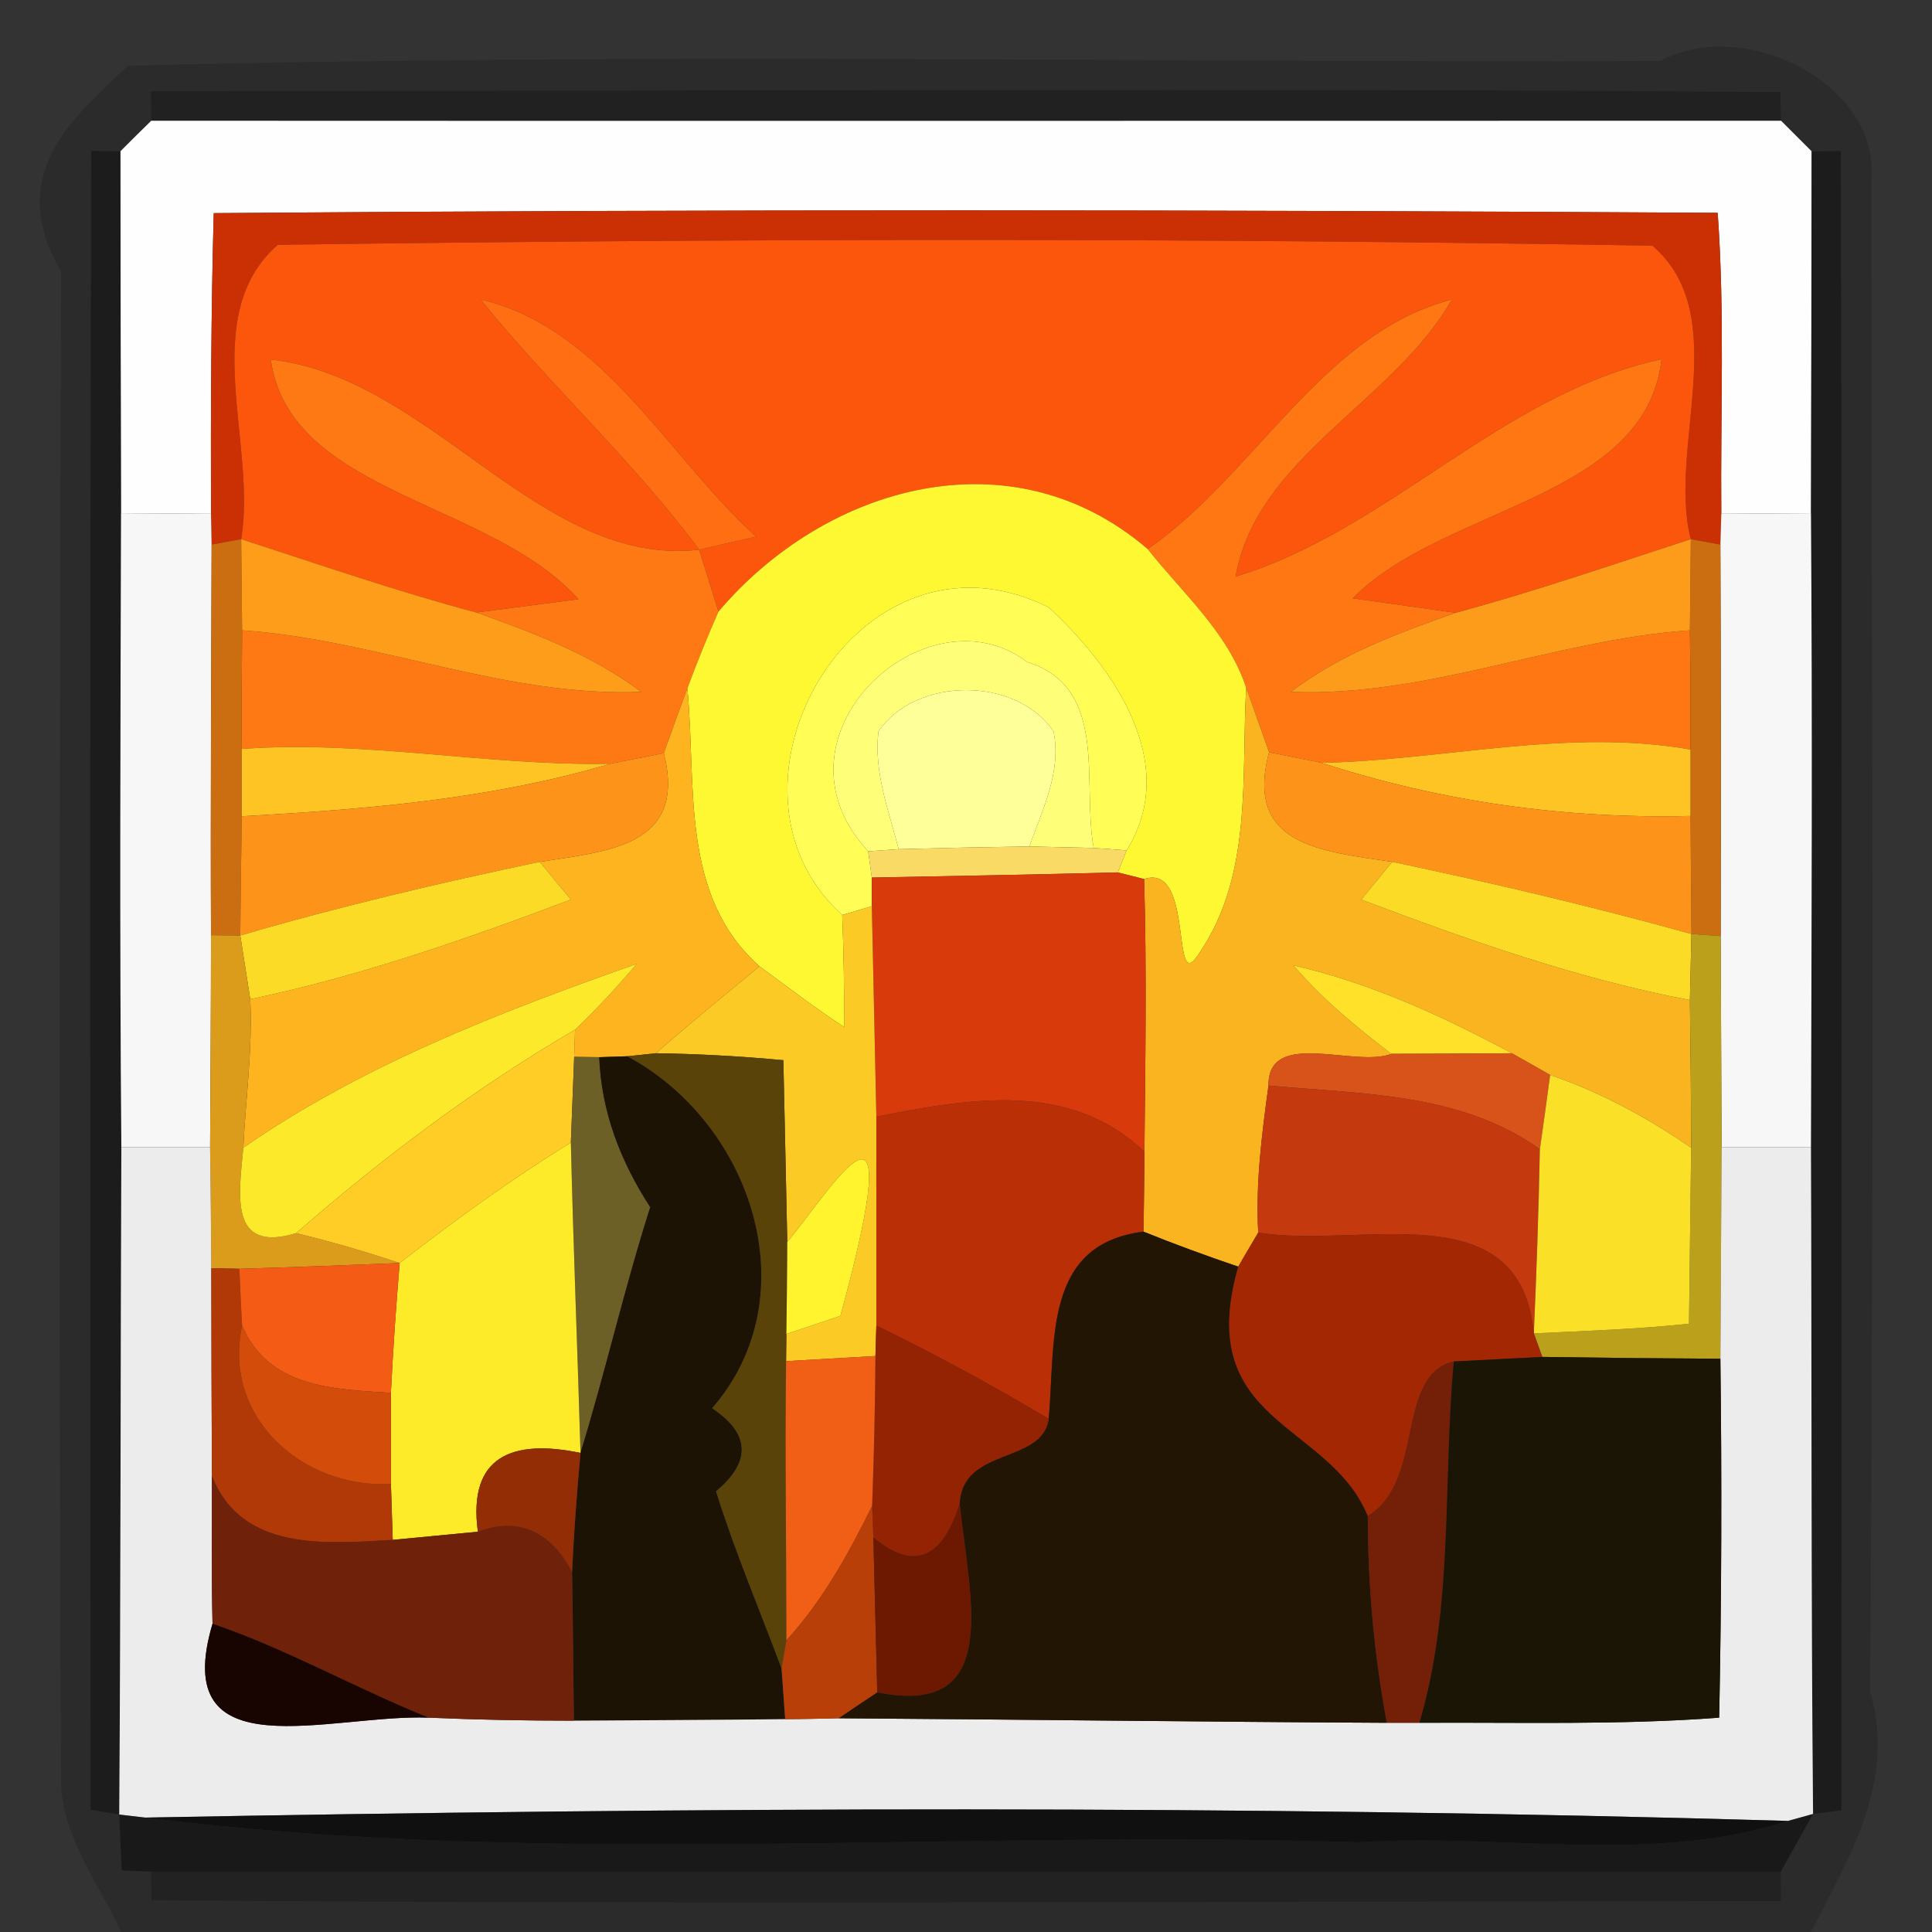 <?xml version="1.0" encoding="UTF-8" ?>
<!DOCTYPE svg PUBLIC "-//W3C//DTD SVG 1.1//EN" "http://www.w3.org/Graphics/SVG/1.1/DTD/svg11.dtd">
<svg width="64pt" height="64pt" viewBox="0 0 64 64" version="1.1" xmlns="http://www.w3.org/2000/svg">
<rect x="0" y="0" width="64" height="64" fill="#333333" stroke="none"/>
<g id="#00000028">
<path fill="#000000" opacity="0.16" d=" M 4.23 2.18 C 21.14 1.74 38.08 2.08 55.01 2.02 C 57.74 0.52 62.30 2.76 61.99 5.98 C 62.01 22.65 62.08 39.33 61.95 56.01 C 62.82 59.04 61.25 61.53 59.99 64.00 L 4.02 64.00 C 3.27 62.39 2.06 60.86 2.02 59.02 C 1.94 42.34 1.98 25.67 2.02 8.99 C 0.14 5.75 2.43 3.91 4.23 2.18 M 5.00 3.02 L 5.01 4.00 C 4.75 4.25 4.25 4.75 3.99 5.01 L 3.02 5.00 C 2.97 23.32 3.00 41.64 3.00 59.95 L 3.95 60.11 C 3.97 60.58 4.01 61.50 4.03 61.96 L 5.00 62.00 L 5.02 62.95 C 23.01 63.09 41.01 62.98 59.00 62.98 L 58.99 62.00 C 59.26 61.52 59.79 60.57 60.06 60.09 L 61.00 59.97 C 61.00 41.65 61.03 23.33 60.98 5.00 L 60.01 5.01 C 59.76 4.76 59.25 4.25 59.00 4.00 L 58.98 3.05 C 40.99 2.91 22.99 3.02 5.00 3.02 Z" />
</g>
<g id="#0000005d">
<path fill="#000000" opacity="0.36" d=" M 5.00 3.02 C 22.99 3.02 40.99 2.91 58.98 3.05 L 59.00 4.00 C 41.00 4.00 23.00 4.01 5.01 4.00 L 5.00 3.02 Z" />
</g>
<g id="#fefefeff">
<path fill="#fefefe" opacity="1.00" d=" M 3.99 5.01 C 4.25 4.75 4.75 4.25 5.01 4.00 C 23.00 4.01 41.00 4.00 59.00 4.00 C 59.25 4.25 59.76 4.76 60.01 5.01 C 60.01 9.00 60.00 13.00 59.99 17.00 C 59.24 17.00 57.76 17.02 57.02 17.02 C 56.99 13.70 57.14 10.37 56.90 7.05 C 40.30 6.95 23.69 6.93 7.08 7.06 C 6.99 10.38 6.98 13.70 6.99 17.02 C 6.24 17.02 4.76 17.00 4.01 17.00 C 4.00 13.00 3.99 9.00 3.99 5.01 Z" />
</g>
<g id="#00000076">
<path fill="#000000" opacity="0.46" d=" M 3.02 5.00 L 3.99 5.01 C 3.99 9.00 4.00 13.00 4.01 17.00 C 3.99 24.00 3.96 31.00 4.02 38.00 C 3.99 45.37 4.00 52.74 3.95 60.11 L 3.00 59.95 C 3.00 41.64 2.97 23.32 3.02 5.00 Z" />
<path fill="#000000" opacity="0.46" d=" M 60.01 5.01 L 60.98 5.00 C 61.03 23.33 61.00 41.65 61.00 59.97 L 60.06 60.09 C 59.99 52.72 60.02 45.36 59.99 38.00 C 60.01 31.00 60.04 24.00 59.99 17.00 C 60.00 13.00 60.01 9.00 60.01 5.01 Z" />
</g>
<g id="#cb3005ff">
<path fill="#cb3005" opacity="1.00" d=" M 7.08 7.06 C 23.69 6.93 40.30 6.95 56.90 7.05 C 57.14 10.37 56.99 13.70 57.02 17.02 L 56.99 18.04 L 56.01 17.86 C 55.23 14.87 57.43 10.45 54.74 8.14 C 39.57 7.88 24.37 7.90 9.20 8.11 C 6.52 10.47 8.52 14.71 7.99 17.86 L 7.01 18.04 L 6.99 17.02 C 6.98 13.70 6.99 10.38 7.08 7.06 Z" />
</g>
<g id="#fc560dff">
<path fill="#fc560d" opacity="1.00" d=" M 9.20 8.11 C 24.37 7.90 39.57 7.88 54.74 8.14 C 57.43 10.45 55.23 14.87 56.01 17.86 C 53.42 18.70 50.85 19.59 48.22 20.30 C 47.37 20.18 45.66 19.94 44.81 19.82 C 47.83 16.76 54.52 16.54 55.04 11.90 C 49.75 13.03 46.01 17.56 40.93 19.10 C 41.64 15.13 46.15 13.33 48.10 9.92 C 43.82 11.02 41.59 15.71 38.02 18.19 C 33.52 14.32 27.35 16.07 23.80 20.26 C 23.64 19.75 23.32 18.72 23.16 18.21 C 23.63 18.10 24.58 17.88 25.05 17.78 C 22.14 15.15 19.97 10.86 15.92 9.92 C 18.23 12.78 20.97 15.26 23.16 18.21 C 17.87 18.81 14.30 12.50 8.97 11.91 C 9.58 16.36 16.26 16.59 19.16 19.85 C 18.32 19.96 16.63 20.18 15.78 20.29 C 13.15 19.59 10.58 18.70 7.99 17.86 C 8.52 14.71 6.52 10.47 9.20 8.11 Z" />
</g>
<g id="#ff6e12ff">
<path fill="#ff6e12" opacity="1.00" d=" M 15.92 9.92 C 19.97 10.86 22.14 15.15 25.05 17.78 C 24.58 17.88 23.63 18.10 23.16 18.21 C 20.97 15.26 18.23 12.78 15.92 9.92 Z" />
</g>
<g id="#fe7713ff">
<path fill="#fe7713" opacity="1.00" d=" M 38.02 18.19 C 41.59 15.71 43.82 11.02 48.10 9.92 C 46.15 13.33 41.64 15.13 40.93 19.10 C 46.01 17.56 49.75 13.03 55.04 11.90 C 54.52 16.54 47.83 16.76 44.81 19.82 C 45.66 19.94 47.37 20.18 48.22 20.30 C 46.31 20.97 44.39 21.68 42.76 22.92 C 47.27 23.10 51.51 21.19 55.98 20.88 C 56.00 22.20 56.00 23.51 56.00 24.83 C 51.96 24.11 47.84 25.18 43.78 25.27 C 43.35 25.18 42.48 25.01 42.04 24.92 C 41.85 24.39 41.47 23.32 41.28 22.78 C 40.68 20.95 39.18 19.66 38.02 18.19 Z" />
</g>
<g id="#fe7814ff">
<path fill="#fe7814" opacity="1.00" d=" M 8.97 11.91 C 14.30 12.50 17.87 18.81 23.16 18.21 C 23.32 18.72 23.64 19.75 23.80 20.26 C 23.43 21.10 23.09 21.94 22.77 22.80 C 22.57 23.34 22.18 24.41 21.99 24.95 C 21.55 25.04 20.66 25.21 20.22 25.30 C 16.15 25.38 12.08 24.51 8.01 24.81 C 8.00 23.50 8.01 22.19 8.02 20.88 C 12.49 21.19 16.73 23.10 21.24 22.92 C 19.61 21.69 17.69 20.97 15.78 20.29 C 16.63 20.18 18.32 19.96 19.16 19.85 C 16.26 16.59 9.58 16.36 8.97 11.91 Z" />
</g>
<g id="#fef832ff">
<path fill="#fef832" opacity="1.00" d=" M 23.80 20.26 C 27.35 16.07 33.52 14.32 38.02 18.19 C 39.18 19.66 40.68 20.95 41.28 22.78 C 41.12 25.76 41.49 28.96 39.75 31.54 C 38.74 33.20 39.61 28.55 37.90 29.12 L 37.03 28.90 L 37.32 28.17 C 39.13 25.27 36.87 22.09 34.74 20.12 C 28.42 16.96 23.19 26.07 27.90 30.31 C 27.95 31.55 27.97 32.78 27.96 34.02 C 27.00 33.39 26.08 32.69 25.16 32.01 C 22.51 29.66 23.08 26.02 22.77 22.80 C 23.09 21.94 23.43 21.10 23.80 20.26 Z" />
</g>
<g id="#f7f7f7ff">
<path fill="#f7f7f7" opacity="1.00" d=" M 4.01 17.00 C 4.76 17.00 6.24 17.02 6.99 17.02 L 7.01 18.04 C 7.00 22.36 6.97 26.67 6.99 30.98 C 6.99 32.74 6.97 36.25 6.96 38.00 C 6.23 38.00 4.75 38.00 4.02 38.00 C 3.96 31.00 3.99 24.00 4.01 17.00 Z" />
<path fill="#f7f7f7" opacity="1.00" d=" M 57.02 17.02 C 57.76 17.02 59.24 17.00 59.99 17.00 C 60.04 24.00 60.01 31.00 59.99 38.00 C 59.25 38.00 57.77 38.00 57.03 38.00 C 57.02 36.25 57.01 32.76 57.00 31.01 C 57.01 26.69 57.01 22.36 56.99 18.04 L 57.02 17.02 Z" />
</g>
<g id="#cb6d11ff">
<path fill="#cb6d11" opacity="1.00" d=" M 7.01 18.04 L 7.99 17.86 C 8.00 18.61 8.01 20.13 8.02 20.88 C 8.01 22.19 8.00 23.50 8.01 24.81 C 8.01 25.37 8.01 26.49 8.01 27.04 C 7.99 28.36 7.97 29.67 7.96 30.99 L 6.99 30.98 C 6.97 26.67 7.00 22.36 7.01 18.04 Z" />
<path fill="#cb6d11" opacity="1.00" d=" M 56.01 17.86 L 56.99 18.04 C 57.01 22.36 57.01 26.69 57.00 31.01 L 56.03 30.94 C 56.02 29.64 56.01 28.33 56.00 27.03 C 56.00 26.48 56.00 25.38 56.00 24.83 C 56.00 23.51 56.00 22.20 55.98 20.88 C 55.99 20.13 56.00 18.62 56.01 17.86 Z" />
</g>
<g id="#fd9d1aff">
<path fill="#fd9d1a" opacity="1.00" d=" M 7.99 17.86 C 10.58 18.70 13.15 19.59 15.78 20.29 C 17.69 20.97 19.61 21.69 21.24 22.92 C 16.73 23.10 12.49 21.19 8.02 20.88 C 8.01 20.13 8.00 18.61 7.99 17.86 Z" />
</g>
<g id="#fd9c1aff">
<path fill="#fd9c1a" opacity="1.00" d=" M 48.22 20.30 C 50.85 19.59 53.42 18.70 56.01 17.86 C 56.00 18.62 55.99 20.13 55.98 20.88 C 51.51 21.19 47.27 23.10 42.76 22.92 C 44.39 21.68 46.31 20.97 48.22 20.30 Z" />
</g>
<g id="#fffd56ff">
<path fill="#fffd56" opacity="1.00" d=" M 27.90 30.31 C 23.19 26.07 28.42 16.96 34.74 20.12 C 36.87 22.09 39.13 25.27 37.32 28.17 L 36.23 28.09 C 35.83 25.93 36.75 22.78 34.03 21.93 C 30.67 19.39 25.22 24.40 28.76 28.20 L 28.88 29.07 L 28.88 30.02 L 27.90 30.31 Z" />
</g>
<g id="#fefe78ff">
<path fill="#fefe78" opacity="1.00" d=" M 28.76 28.20 C 25.22 24.40 30.67 19.39 34.03 21.93 C 36.75 22.78 35.83 25.93 36.23 28.09 C 35.70 28.08 34.63 28.05 34.10 28.04 C 34.53 26.82 35.17 25.57 34.90 24.23 C 33.67 22.40 30.33 22.41 29.10 24.23 C 28.94 25.57 29.44 26.85 29.77 28.13 L 28.76 28.20 Z" />
</g>
<g id="#feb41fff">
<path fill="#feb41f" opacity="1.00" d=" M 21.99 24.95 C 22.18 24.41 22.57 23.34 22.77 22.80 C 23.08 26.02 22.51 29.66 25.16 32.01 C 24.01 32.96 22.85 33.90 21.73 34.89 L 20.78 34.99 L 19.85 35.02 L 19.02 35.01 L 19.05 34.11 C 19.77 33.42 20.45 32.69 21.09 31.93 C 16.58 33.52 12.01 35.28 8.06 38.02 C 8.14 36.38 8.37 34.75 8.29 33.10 C 11.92 32.34 15.44 31.11 18.91 29.80 C 18.65 29.49 18.14 28.87 17.88 28.55 C 20.19 28.19 22.76 28.02 21.99 24.95 Z" />
</g>
<g id="#ffff9aff">
<path fill="#ffff9a" opacity="1.00" d=" M 29.10 24.23 C 30.33 22.41 33.67 22.40 34.90 24.23 C 35.17 25.57 34.53 26.82 34.10 28.04 C 32.65 28.06 31.21 28.09 29.77 28.13 C 29.44 26.85 28.94 25.57 29.10 24.23 Z" />
</g>
<g id="#f9b41fff">
<path fill="#f9b41f" opacity="1.00" d=" M 41.28 22.78 C 41.47 23.32 41.85 24.39 42.04 24.92 C 41.21 28.01 43.78 28.20 46.12 28.55 C 45.86 28.87 45.35 29.49 45.09 29.80 C 48.64 31.14 52.24 32.42 55.98 33.13 C 56.00 34.76 56.02 36.39 56.02 38.02 C 54.57 37.02 53.02 36.18 51.35 35.61 C 51.04 35.43 50.40 35.07 50.08 34.89 C 47.79 33.66 45.39 32.56 42.85 31.98 C 43.80 33.10 44.93 34.02 46.09 34.91 C 44.89 35.38 42.00 34.06 42.02 35.96 C 41.80 37.57 41.59 39.20 41.68 40.83 C 41.52 41.11 41.18 41.67 41.02 41.96 C 39.96 41.60 38.92 41.22 37.88 40.80 C 37.89 40.14 37.91 38.82 37.91 38.15 C 37.94 35.14 37.99 32.13 37.90 29.12 C 39.61 28.55 38.74 33.20 39.75 31.54 C 41.49 28.96 41.12 25.76 41.28 22.78 Z" />
</g>
<g id="#fdc423ff">
<path fill="#fdc423" opacity="1.00" d=" M 8.01 24.81 C 12.08 24.51 16.15 25.38 20.22 25.30 C 16.24 26.48 12.12 26.81 8.01 27.04 C 8.01 26.49 8.01 25.37 8.01 24.81 Z" />
<path fill="#fdc423" opacity="1.00" d=" M 43.78 25.27 C 47.84 25.18 51.96 24.11 56.00 24.83 C 56.00 25.38 56.00 26.48 56.00 27.03 C 51.83 27.13 47.75 26.56 43.78 25.27 Z" />
</g>
<g id="#fd9419ff">
<path fill="#fd9419" opacity="1.00" d=" M 20.22 25.30 C 20.66 25.21 21.55 25.04 21.99 24.95 C 22.76 28.02 20.19 28.19 17.88 28.55 C 14.55 29.25 11.23 30.03 7.96 30.99 C 7.97 29.67 7.99 28.36 8.01 27.04 C 12.12 26.81 16.24 26.48 20.22 25.30 Z" />
<path fill="#fd9419" opacity="1.00" d=" M 42.04 24.92 C 42.48 25.01 43.35 25.18 43.78 25.27 C 47.75 26.56 51.83 27.13 56.00 27.03 C 56.01 28.33 56.02 29.64 56.03 30.94 C 52.76 30.03 49.44 29.25 46.12 28.55 C 43.78 28.20 41.21 28.01 42.04 24.92 Z" />
</g>
<g id="#f9da64ff">
<path fill="#f9da64" opacity="1.00" d=" M 28.76 28.20 L 29.77 28.13 C 31.21 28.09 32.65 28.06 34.10 28.04 C 34.63 28.05 35.70 28.08 36.23 28.09 L 37.32 28.17 L 37.03 28.90 C 34.31 28.97 31.60 29.02 28.88 29.07 L 28.76 28.20 Z" />
</g>
<g id="#fcdb27ff">
<path fill="#fcdb27" opacity="1.00" d=" M 7.96 30.99 C 11.23 30.03 14.55 29.25 17.88 28.55 C 18.14 28.87 18.65 29.49 18.91 29.80 C 15.44 31.11 11.92 32.34 8.29 33.10 C 8.21 32.57 8.04 31.52 7.96 30.99 Z" />
<path fill="#fcdb27" opacity="1.00" d=" M 45.09 29.80 C 45.35 29.49 45.86 28.87 46.12 28.55 C 49.44 29.25 52.76 30.03 56.03 30.94 C 56.02 31.49 55.99 32.58 55.98 33.13 C 52.24 32.42 48.64 31.14 45.09 29.80 Z" />
</g>
<g id="#d83a0cff">
<path fill="#d83a0c" opacity="1.00" d=" M 28.88 29.07 C 31.60 29.02 34.31 28.97 37.03 28.90 L 37.90 29.12 C 37.99 32.13 37.94 35.14 37.91 38.15 C 35.44 35.81 32.20 36.37 29.03 36.99 C 28.99 35.25 28.92 31.77 28.88 30.02 L 28.88 29.07 Z" />
</g>
<g id="#fbca25ff">
<path fill="#fbca25" opacity="1.00" d=" M 27.90 30.31 L 28.88 30.02 C 28.92 31.77 28.99 35.25 29.03 36.99 C 29.03 38.72 29.03 42.18 29.03 43.91 L 29.00 44.92 C 28.26 44.96 26.78 45.05 26.04 45.09 L 26.05 44.19 C 26.50 44.04 27.40 43.74 27.84 43.59 C 30.23 34.84 27.52 39.44 26.08 41.14 C 26.05 39.63 25.98 36.62 25.95 35.12 C 24.55 34.99 23.14 34.91 21.73 34.89 C 22.85 33.90 24.01 32.96 25.16 32.01 C 26.08 32.69 27.00 33.39 27.96 34.02 C 27.97 32.78 27.95 31.55 27.90 30.31 Z" />
</g>
<g id="#da9c1aff">
<path fill="#da9c1a" opacity="1.00" d=" M 6.99 30.98 L 7.96 30.99 C 8.04 31.52 8.21 32.57 8.29 33.10 C 8.37 34.75 8.14 36.38 8.06 38.02 C 7.92 39.56 7.57 41.53 9.81 40.85 C 10.97 41.13 12.11 41.46 13.24 41.84 C 11.47 41.91 9.70 41.98 7.93 42.03 L 7.00 42.01 C 6.99 40.67 6.98 39.34 6.96 38.00 C 6.97 36.25 6.99 32.74 6.99 30.98 Z" />
</g>
<g id="#bba01bff">
<path fill="#bba01b" opacity="1.00" d=" M 56.03 30.94 L 57.00 31.01 C 57.01 32.76 57.02 36.25 57.03 38.00 C 57.02 39.75 57.00 43.26 56.99 45.01 C 55.03 45.00 53.06 44.98 51.09 44.95 L 50.81 44.17 C 52.52 44.09 54.24 44.03 55.95 43.85 C 55.97 42.39 56.00 39.48 56.02 38.02 C 56.02 36.39 56.00 34.76 55.98 33.13 C 55.99 32.58 56.02 31.49 56.03 30.94 Z" />
</g>
<g id="#fce92aff">
<path fill="#fce92a" opacity="1.00" d=" M 8.06 38.02 C 12.01 35.28 16.58 33.52 21.09 31.93 C 20.45 32.69 19.77 33.42 19.05 34.11 C 15.75 36.04 12.69 38.34 9.81 40.85 C 7.57 41.53 7.92 39.56 8.06 38.02 Z" />
</g>
<g id="#ffe129ff">
<path fill="#ffe129" opacity="1.00" d=" M 42.85 31.98 C 45.39 32.56 47.79 33.66 50.08 34.89 C 48.75 34.90 47.42 34.91 46.09 34.91 C 44.93 34.02 43.80 33.10 42.85 31.98 Z" />
</g>
<g id="#ffcd25ff">
<path fill="#ffcd25" opacity="1.00" d=" M 9.81 40.85 C 12.69 38.34 15.75 36.04 19.05 34.11 L 19.02 35.01 C 18.99 35.72 18.94 37.14 18.91 37.85 C 16.94 39.06 15.07 40.42 13.24 41.84 C 12.11 41.46 10.97 41.13 9.81 40.85 Z" />
</g>
<g id="#6d6027ff">
<path fill="#6d6027" opacity="1.00" d=" M 19.02 35.01 L 19.85 35.02 C 19.92 36.84 20.56 38.48 21.54 39.99 C 20.68 42.68 20.06 45.43 19.23 48.13 C 19.13 44.70 18.99 41.28 18.91 37.85 C 18.94 37.14 18.99 35.72 19.02 35.01 Z" />
</g>
<g id="#1c1305ff">
<path fill="#1c1305" opacity="1.00" d=" M 19.85 35.02 L 20.78 34.99 C 24.92 37.21 26.82 42.94 23.59 46.65 C 24.86 47.49 24.89 48.43 23.72 49.40 C 24.34 51.39 25.16 53.31 25.89 55.27 C 25.92 55.69 25.98 56.53 26.01 56.95 C 24.26 56.97 20.76 56.99 19.01 57.00 C 18.99 55.36 18.98 53.72 18.95 52.08 C 19.01 50.76 19.11 49.44 19.23 48.13 C 20.06 45.43 20.68 42.68 21.54 39.99 C 20.56 38.48 19.92 36.84 19.85 35.02 Z" />
</g>
<g id="#5a4309ff">
<path fill="#5a4309" opacity="1.00" d=" M 20.78 34.99 L 21.73 34.89 C 23.14 34.91 24.55 34.99 25.95 35.12 C 25.98 36.62 26.05 39.63 26.08 41.14 C 26.08 41.90 26.06 43.43 26.05 44.19 L 26.04 45.09 C 26.00 48.17 26.05 51.26 26.05 54.34 L 25.89 55.27 C 25.16 53.31 24.34 51.39 23.72 49.40 C 24.89 48.43 24.86 47.49 23.59 46.65 C 26.82 42.94 24.92 37.21 20.78 34.99 Z" />
</g>
<g id="#d85319ff">
<path fill="#d85319" opacity="1.00" d=" M 42.02 35.96 C 42.00 34.06 44.89 35.38 46.09 34.91 C 47.42 34.91 48.75 34.90 50.08 34.89 C 50.40 35.07 51.04 35.43 51.35 35.61 C 51.27 36.22 51.10 37.46 51.01 38.07 C 48.38 36.19 45.12 36.25 42.02 35.96 Z" />
</g>
<g id="#bb2f07ff">
<path fill="#bb2f07" opacity="1.00" d=" M 29.03 36.99 C 32.20 36.37 35.44 35.81 37.91 38.15 C 37.91 38.82 37.89 40.14 37.88 40.80 C 34.55 41.21 34.97 44.44 34.74 47.00 C 32.88 45.89 30.98 44.86 29.03 43.91 C 29.03 42.18 29.03 38.72 29.03 36.99 Z" />
</g>
<g id="#c5390fff">
<path fill="#c5390f" opacity="1.00" d=" M 42.02 35.96 C 45.12 36.25 48.38 36.19 51.01 38.07 C 50.97 40.11 50.90 42.14 50.81 44.17 C 50.36 39.43 45.09 41.39 41.68 40.83 C 41.59 39.20 41.80 37.57 42.02 35.96 Z" />
</g>
<g id="#fbe028ff">
<path fill="#fbe028" opacity="1.00" d=" M 51.35 35.61 C 53.02 36.18 54.57 37.02 56.02 38.02 C 56.00 39.48 55.97 42.39 55.95 43.85 C 54.24 44.03 52.52 44.09 50.81 44.17 C 50.90 42.14 50.97 40.11 51.01 38.07 C 51.10 37.46 51.27 36.22 51.35 35.61 Z" />
</g>
<g id="#ecececff">
<path fill="#ececec" opacity="1.00" d=" M 4.02 38.00 C 4.75 38.00 6.23 38.00 6.96 38.00 C 6.98 39.34 6.99 40.67 7.00 42.01 C 7.00 43.73 7.01 47.17 7.02 48.89 C 7.02 50.52 7.00 52.16 7.04 53.79 C 5.57 58.73 10.96 56.77 14.20 56.90 C 15.80 56.97 17.41 57.00 19.01 57.00 C 20.76 56.99 24.26 56.97 26.01 56.95 C 26.46 56.95 27.34 56.93 27.78 56.92 C 33.84 56.96 39.89 57.04 45.94 57.07 L 47.02 57.07 C 50.33 57.05 53.65 57.15 56.95 56.90 C 57.03 52.94 57.04 48.97 56.99 45.01 C 57.00 43.26 57.02 39.75 57.03 38.00 C 57.77 38.00 59.25 38.00 59.99 38.00 C 60.02 45.36 59.99 52.72 60.06 60.09 L 59.23 60.32 C 41.10 59.79 22.94 59.87 4.81 60.21 L 3.95 60.11 C 4.00 52.74 3.99 45.37 4.02 38.00 Z" />
</g>
<g id="#fdeb2aff">
<path fill="#fdeb2a" opacity="1.00" d=" M 13.24 41.84 C 15.07 40.42 16.94 39.06 18.91 37.85 C 18.99 41.28 19.13 44.70 19.23 48.13 C 16.98 47.66 15.49 48.23 15.83 50.74 C 15.12 50.81 13.72 50.94 13.01 51.01 C 13.00 50.55 12.96 49.62 12.95 49.16 C 12.95 48.41 12.95 46.89 12.95 46.14 C 13.02 44.70 13.12 43.27 13.24 41.84 Z" />
</g>
<g id="#fff42dff">
<path fill="#fff42d" opacity="1.00" d=" M 26.08 41.14 C 27.52 39.44 30.23 34.84 27.84 43.59 C 27.40 43.74 26.50 44.04 26.05 44.19 C 26.06 43.43 26.08 41.90 26.08 41.14 Z" />
</g>
<g id="#231504ff">
<path fill="#231504" opacity="1.00" d=" M 34.74 47.00 C 34.97 44.44 34.55 41.21 37.88 40.80 C 38.92 41.22 39.96 41.60 41.02 41.96 C 39.52 47.18 44.03 47.08 45.31 50.22 C 45.31 52.53 45.52 54.81 45.94 57.07 C 39.89 57.04 33.84 56.96 27.78 56.92 C 28.10 56.70 28.74 56.27 29.06 56.06 C 33.21 56.90 32.13 53.00 31.79 49.81 C 31.88 47.92 34.53 48.51 34.74 47.00 Z" />
</g>
<g id="#a42703ff">
<path fill="#a42703" opacity="1.00" d=" M 41.02 41.96 C 41.18 41.67 41.52 41.11 41.68 40.83 C 45.09 41.39 50.36 39.43 50.81 44.17 L 51.09 44.95 C 50.36 44.99 48.89 45.06 48.16 45.10 C 46.20 45.57 47.23 49.05 45.31 50.22 C 44.03 47.08 39.52 47.18 41.02 41.96 Z" />
</g>
<g id="#b13907ff">
<path fill="#b13907" opacity="1.00" d=" M 7.00 42.01 L 7.93 42.03 C 7.95 42.50 7.99 43.44 8.02 43.91 C 7.36 46.96 10.03 49.31 12.95 49.16 C 12.96 49.62 13.00 50.55 13.01 51.01 C 10.78 51.14 8.00 51.40 7.02 48.89 C 7.01 47.17 7.00 43.73 7.00 42.01 Z" />
</g>
<g id="#f45c15ff">
<path fill="#f45c15" opacity="1.00" d=" M 7.93 42.03 C 9.70 41.98 11.47 41.91 13.24 41.84 C 13.12 43.27 13.02 44.70 12.95 46.14 C 11.01 46.02 8.89 45.96 8.02 43.91 C 7.99 43.44 7.95 42.50 7.93 42.03 Z" />
</g>
<g id="#d44c0aff">
<path fill="#d44c0a" opacity="1.00" d=" M 8.02 43.91 C 8.89 45.96 11.01 46.02 12.95 46.14 C 12.95 46.89 12.95 48.41 12.95 49.16 C 10.03 49.31 7.36 46.96 8.02 43.91 Z" />
</g>
<g id="#932303ff">
<path fill="#932303" opacity="1.00" d=" M 29.03 43.91 C 30.98 44.86 32.88 45.89 34.74 47.00 C 34.53 48.51 31.88 47.92 31.79 49.81 C 31.28 51.44 30.40 52.16 28.93 50.93 L 28.89 49.89 C 28.95 48.23 28.99 46.58 29.00 44.92 L 29.03 43.91 Z" />
</g>
<g id="#f15e15ff">
<path fill="#f15e15" opacity="1.00" d=" M 26.04 45.09 C 26.78 45.05 28.26 44.96 29.00 44.92 C 28.99 46.58 28.95 48.23 28.89 49.89 C 28.11 51.47 27.25 53.03 26.05 54.34 C 26.05 51.26 26.00 48.17 26.04 45.09 Z" />
</g>
<g id="#741f07ff">
<path fill="#741f07" opacity="1.00" d=" M 45.31 50.22 C 47.23 49.05 46.20 45.57 48.16 45.10 C 47.79 49.07 48.17 53.21 47.02 57.07 L 45.94 57.07 C 45.52 54.81 45.31 52.53 45.31 50.22 Z" />
</g>
<g id="#1b1505ff">
<path fill="#1b1505" opacity="1.00" d=" M 48.16 45.10 C 48.89 45.06 50.36 44.99 51.09 44.95 C 53.06 44.98 55.03 45.00 56.99 45.01 C 57.04 48.97 57.03 52.94 56.95 56.90 C 53.65 57.15 50.33 57.05 47.02 57.07 C 48.17 53.21 47.79 49.07 48.16 45.10 Z" />
</g>
<g id="#922d05ff">
<path fill="#922d05" opacity="1.00" d=" M 15.83 50.74 C 15.49 48.23 16.98 47.66 19.23 48.13 C 19.11 49.44 19.01 50.76 18.95 52.08 C 18.27 50.79 17.24 50.22 15.83 50.74 Z" />
</g>
<g id="#702109ff">
<path fill="#702109" opacity="1.00" d=" M 7.02 48.89 C 8.00 51.40 10.78 51.14 13.01 51.01 C 13.72 50.94 15.12 50.81 15.83 50.74 C 17.24 50.22 18.27 50.79 18.95 52.08 C 18.98 53.72 18.99 55.36 19.01 57.00 C 17.41 57.00 15.80 56.97 14.20 56.90 C 11.78 55.93 9.51 54.63 7.04 53.79 C 7.00 52.16 7.02 50.52 7.02 48.89 Z" />
</g>
<g id="#b83f08ff">
<path fill="#b83f08" opacity="1.00" d=" M 26.05 54.34 C 27.25 53.03 28.11 51.47 28.89 49.89 L 28.93 50.93 C 28.97 52.64 29.02 54.35 29.06 56.06 C 28.74 56.27 28.10 56.70 27.78 56.92 C 27.34 56.93 26.46 56.95 26.01 56.95 C 25.98 56.53 25.92 55.69 25.89 55.27 L 26.05 54.34 Z" />
</g>
<g id="#6d1801ff">
<path fill="#6d1801" opacity="1.00" d=" M 28.93 50.93 C 30.40 52.16 31.28 51.44 31.79 49.81 C 32.13 53.00 33.21 56.90 29.06 56.06 C 29.02 54.35 28.97 52.64 28.93 50.93 Z" />
</g>
<g id="#180400ff">
<path fill="#180400" opacity="1.00" d=" M 7.04 53.79 C 9.51 54.63 11.78 55.93 14.20 56.90 C 10.96 56.77 5.57 58.73 7.04 53.79 Z" />
</g>
<g id="#00000081">
<path fill="#000000" opacity="0.51" d=" M 3.95 60.11 L 4.81 60.21 C 18.13 61.88 31.61 60.60 45.00 61.03 C 49.71 60.71 54.64 61.80 59.23 60.32 L 60.06 60.09 C 59.79 60.57 59.26 61.52 58.99 62.00 C 40.99 62.00 23.00 62.00 5.00 62.00 L 4.03 61.96 C 4.01 61.50 3.97 60.58 3.95 60.11 Z" />
</g>
<g id="#000000ad">
<path fill="#000000" opacity="0.68" d=" M 4.81 60.21 C 22.94 59.87 41.10 59.79 59.23 60.32 C 54.64 61.80 49.71 60.71 45.00 61.03 C 31.61 60.60 18.13 61.88 4.81 60.21 Z" />
</g>
<g id="#00000055">
<path fill="#000000" opacity="0.33" d=" M 5.00 62.00 C 23.00 62.00 40.99 62.00 58.99 62.00 L 59.00 62.98 C 41.01 62.98 23.01 63.09 5.02 62.95 L 5.00 62.00 Z" />
</g>
</svg>
